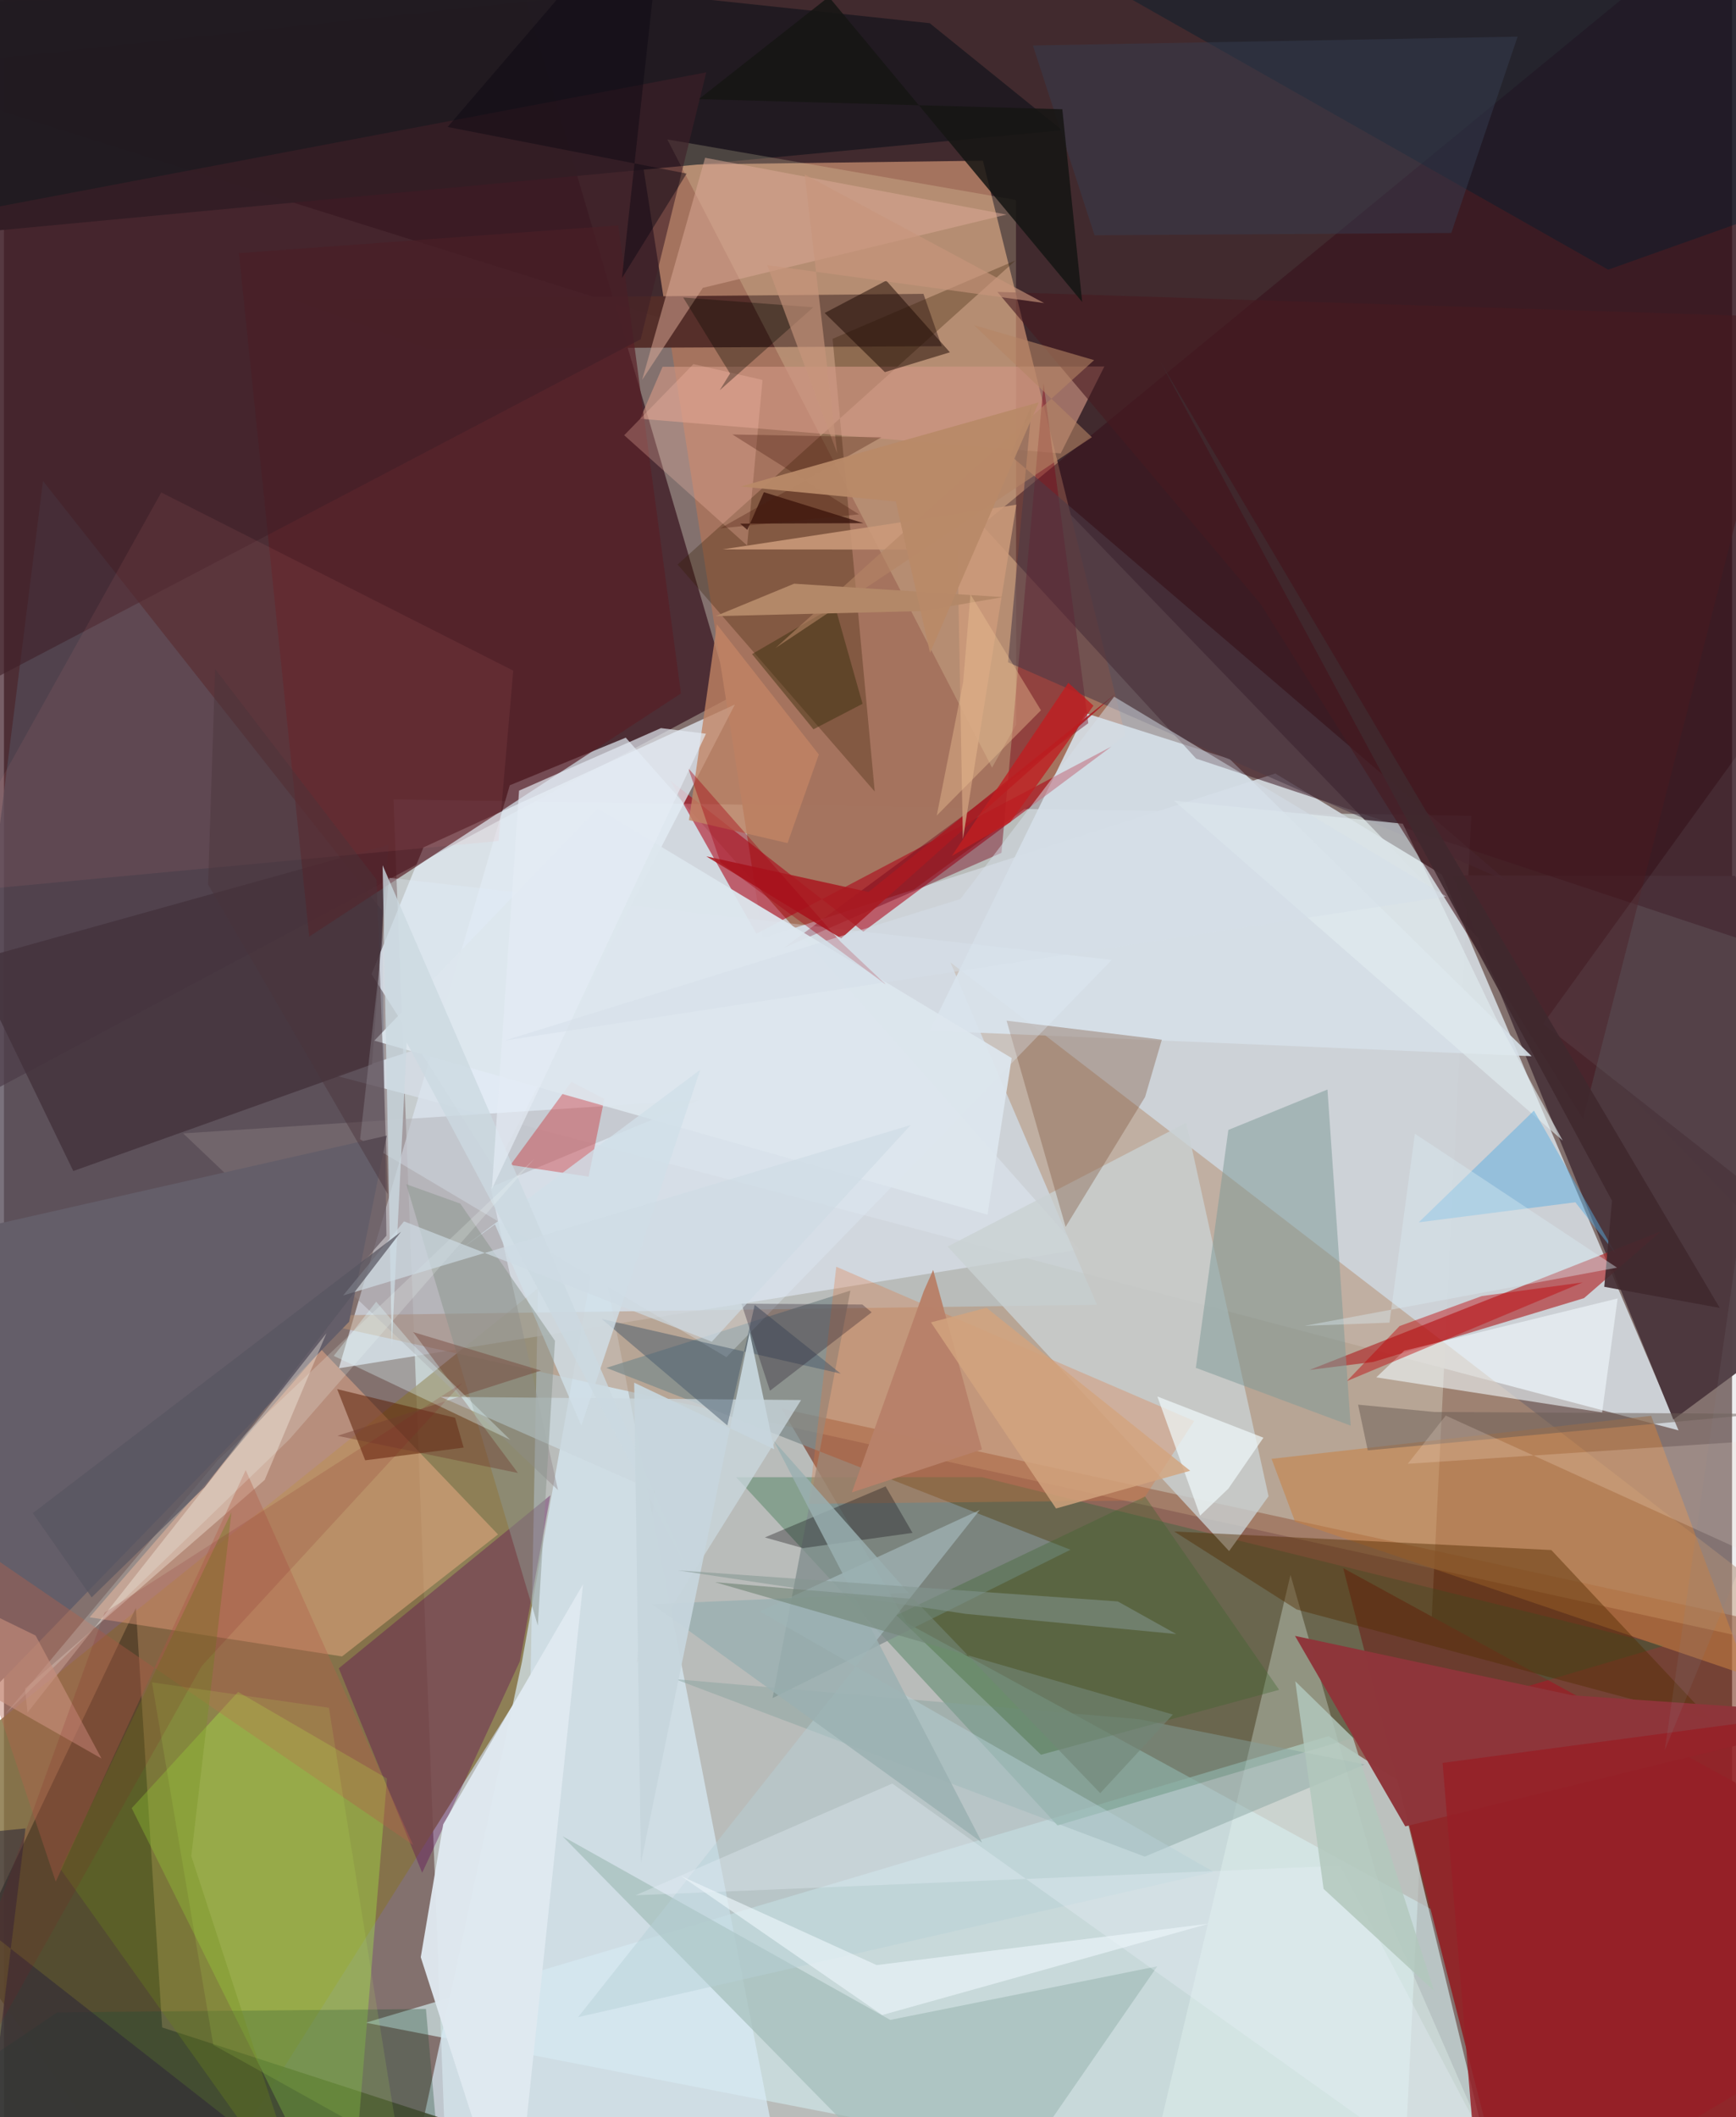 <svg xmlns="http://www.w3.org/2000/svg" width="228" height="278" viewBox="0 0 836 1024"><path fill="#83716e" d="M0 0h836v1024H0z"/><path fill="#e1f2f0" fill-opacity=".584" d="M188.444 386.647l521.437 7.89-33.842 684.518-462.199-31.087z"/><path fill="#1b0009" fill-opacity=".631" d="M837.384-62l8.321 653.156-375.09-389.391L-62 34.599z"/><path fill="#310b17" fill-opacity=".659" d="M-45.088 1.666l31.13 530.405 365.333-194.827L251.11-4.295z"/><path fill="#681800" fill-opacity=".522" d="M376.232 681.304l511.827 111.302L898 1036.703l-461.118-251.68z"/><path fill="#a5745f" fill-opacity=".996" d="M371.351 480.396L309.144 79.864l164.444-2.149 68.935 277.994z"/><path fill="#cdd2d7" fill-opacity=".98" d="M615.042 374.115L160.257 520.19l649.861 171.63-114.49-268.811z"/><path fill="#cee4e6" fill-opacity=".718" d="M728.589 1086L674.17 860.927l-33.336-21.208L175.032 978.31z"/><path fill="#867342" fill-opacity=".831" d="M258.362 623.035l-3.618 188.027L81.104 1086-62 880.186z"/><path fill="#d9e0ea" fill-opacity=".749" d="M520.175 604.36l-358.157 57.43 82.69-281.977 56.096-23.033z"/><path fill="#90272a" d="M731.82 1086l147.744-84.986-41.957-138.846-189.695-103.704z"/><path fill="#524855" fill-opacity=".769" d="M182.836 440.344l2.182 157.33L-62 877.9l80.886-645.283z"/><path fill="#d9ebf6" fill-opacity=".702" d="M250.576 803.782l-56.872 264.26 188.9 17.958-95.268-488.279z"/><path fill="#b59276" fill-opacity=".537" d="M898 804.225L136.904 636.498l391.839-5.438-70.875-165.59z"/><path fill="#4c383e" fill-opacity=".988" d="M837.545 423.666l-136.829-.268L807.61 686.592 898 619.728z"/><path fill="#d6e0e7" fill-opacity=".898" d="M739.05 510.846L592.957 367.102 523.1 344.875l-75.212 153.623z"/><path fill="#206938" fill-opacity=".329" d="M354.166 714.458l155.526 168.437 293.594-86.93-330.159-81.522z"/><path fill="#4c472c" fill-opacity=".851" d="M-62 1041.645l402.238 24.558-263.704-85.598L63.81 777.72z"/><path fill="#360f1a" fill-opacity=".514" d="M576.75 366.92L473.078 253.973 857.588-62l5.567 523.88z"/><path fill="#fbb58d" fill-opacity=".439" d="M153.568 652.812l85.44 89.349-75.436 58.99L41.42 782.226z"/><path fill="#ad0316" fill-opacity=".565" d="M415.743 450.58l-93.311-72.922 41.585 73.962 171.782-90.561z"/><path fill="#e4edf5" fill-opacity=".749" d="M237.536 565.487l-59.72-94.335 25.147-61.31 150.65-69.095z"/><path fill="#af2426" fill-opacity=".639" d="M801.624 595.551l-37.242 32.317-101.97 30.862-30.814 3.862z"/><path fill="#c9d1d2" fill-opacity=".788" d="M456.515 602.915l136.172 147.294 19.096-26.524-39.831-180.655z"/><path fill="#542e29" fill-opacity=".969" d="M139.797 144.912l65.417 23.775 248.449-1.223-8.842-25.335z"/><path fill="#211b21" fill-opacity=".988" d="M-49.291 115.802L-33.51-39.932l481.375 51.156 64.053 51.772z"/><path fill="#a7f043" fill-opacity=".365" d="M113.263 818.33L61.81 874.54 166.76 1086l18.56-225.793z"/><path fill="#fffec7" fill-opacity=".192" d="M320.898 67.425l168.696 29.309.065 253.752-11.65 20.788z"/><path fill="#8f8386" fill-opacity=".4" d="M235.421 574.238l100.898-42.216L86.69 548.18l181.34 172.533z"/><path fill="#c98142" fill-opacity=".545" d="M624.584 735.94l-11.358-30.352 183.628-20.808 46.731 125.669z"/><path fill="#331d00" fill-opacity=".298" d="M421.26 382.86l-20.39-218.974 88.492-37.908-163.486 147.05z"/><path fill="#44323c" fill-opacity=".82" d="M-15.644 464.763L33.54 566.387l144.5-51.571 8.005-106.268z"/><path fill="#7f8c8d" fill-opacity=".769" d="M291.462 661.58l118.019-37.376-37.654 197.11 144.128-71.766z"/><path fill="#a1bcb8" fill-opacity=".671" d="M428.756 976.955l129.187-25.917L464.66 1086 270.214 888.133z"/><path fill="#d19885" fill-opacity=".635" d="M318.624 177.405l213.72-.142-21.117 42.049-203.468-16.772z"/><path fill="#581f26" fill-opacity=".698" d="M147.672 452.995L113.664 122.42l183.54-13.407 30.3 226.364z"/><path fill="#5d0655" fill-opacity=".361" d="M161.985 806.903l102.367-83.716-14.786 80.362-47.231 102.26z"/><path fill="#dfe9f0" fill-opacity=".957" d="M212.498 882.369l-10.865 64.26L246.48 1086l33.666-319.748z"/><path fill="#7e9998" fill-opacity=".51" d="M651.493 689.524l-74.895-27.956 15.728-115.058 47.949-19.548z"/><path fill="#effff8" fill-opacity=".298" d="M545.638 1086l76.755-324.277L670.09 928.14l48.042 110.51z"/><path fill="#815a42" fill-opacity=".38" d="M552.047 530.57l8.104-27.714-75.108-9.186 28.549 99.73z"/><path fill="#532d00" fill-opacity=".439" d="M625.348 778.437l-59.221-37.715 182.445 8.982 77.234 82.38z"/><path fill="#e3753d" fill-opacity=".298" d="M550.815 725.732l-161.518 1.571 13.364-114.619 173.147 74.598z"/><path fill="#770318" fill-opacity=".431" d="M482.585 412.492l-105.463 46.056 147.444-108.764-21.622-164.236z"/><path fill="#e1edf8" fill-opacity=".322" d="M349.493 656.418L172.3 551.013l14.108-126.457 349.539 39.717z"/><path fill="#f2fafd" fill-opacity=".584" d="M773.146 683.133l-109.243-16.946 13.505-12.887 103.242-25.28z"/><path fill="#001e2e" fill-opacity=".427" d="M436.686-62H856.81l-12.478 168.146-68.26 24.28z"/><path fill="#cad7de" fill-opacity=".761" d="M306.029 804.623l79.6-127.478-174.407-1.539 103.637 45.54z"/><path fill="#cd0c11" fill-opacity=".337" d="M282.84 569.11l7.602-37.616-15.915-8.285-29.48 40.233z"/><path fill="#645e69" d="M166.994 639.26l18.189-89.986L-62 605.296v270.3z"/><path fill="#fff6ec" fill-opacity=".353" d="M10.203 816.645L126.13 715.794l29.877-70.968L11.381 828.35z"/><path fill="#8e353a" fill-opacity=".984" d="M898 829.594l-220.08 53.765-53.345-92.136 134.227 28.742z"/><path fill="#3f2027" fill-opacity=".588" d="M-62 358.248l370.037-194.153 31.736-129.118L-2.944 99.989z"/><path fill="#daa995" fill-opacity=".522" d="M308.718 183.775l30.489-107.467 145.81 27.471-146.924 35.446z"/><path fill="#86a39f" fill-opacity=".451" d="M549.18 831.52l-224.45-19.372 227.154 85.837 106.413-44.563z"/><path fill="#581a00" fill-opacity=".502" d="M218.244 685.729l-57.036-13.856 13.56 34.423 47.616-6.144z"/><path fill="#aa1a21" fill-opacity=".859" d="M538.035 335.3l-119.783 96.123-78.461-17.232 65.228 39.673z"/><path fill="#204c33" fill-opacity=".318" d="M-62 1032.65l272.476 11.256-6.324-72.243-178.372 1.63z"/><path fill="#fb908c" fill-opacity=".086" d="M239.262 406.77l7.12-82.41L76.1 238.183-32.096 432.161z"/><path fill="#c28464" fill-opacity=".788" d="M379.077 407.785l-47.673-11.114 13.485-94.684 49.327 62.936z"/><path fill="#363e51" fill-opacity=".471" d="M497.786 22.006l29.82 91.781 172.574-1.112 32.08-94.942z"/><path fill="#b7cfd7" fill-opacity=".467" d="M277.751 975.615l307.416-70.237-219.526-126.01 106.45-49.061z"/><path fill="#4b3b47" fill-opacity=".573" d="M497.279 195.699l-11.534 124.615L727.22 426.288 486.8 220.222z"/><path fill="#e2edf0" fill-opacity=".616" d="M721.664 492.052l32.422 59.62L566.06 387.27l110.66 11.137z"/><path fill="#45576a" fill-opacity=".475" d="M404.824 664.39l-41.635-33.26-13.232 58.318-60.782-51.518z"/><path fill="#b3634b" fill-opacity=".392" d="M-34.01 733.523l231.958 158.855-81.004-181.338L25.05 910.107z"/><path fill="#471a20" fill-opacity=".6" d="M763.916 541.197L607.774 291.916l-127.19-150.73 382.455 12.211z"/><path fill="#3b632c" fill-opacity=".333" d="M501.687 848.702l-69.96-67.45 120.307-57.448 64.86 93.494z"/><path fill="#1b0700" fill-opacity=".498" d="M426.824 135.72l30.795 34.67-31.458 9.58-29.125-28.583z"/><path fill="#151513" fill-opacity=".855" d="M512.004 52.843l-175.796-4.902L399.04-1.537l122.574 147.59z"/><path fill="#dde6ee" fill-opacity=".941" d="M287.2 390.997l200.3 120.757-11.685 75.738-296.637-84.17z"/><path fill="#58ade1" fill-opacity=".471" d="M740.168 537.174l39.537 69.177-19.51-24.853-75.77 9.701z"/><path fill="#140f16" fill-opacity=".337" d="M426.515 718.908L368.107 743.6l18.456 5.19 52.97-7.393z"/><path fill="#d1dfe8" fill-opacity=".8" d="M237.538 592.201l-20.908 15.18 120.24-89.991-57.559 172.17z"/><path fill="#bf0106" fill-opacity=".435" d="M763.717 620.263l-48.736 6.586-39.825 14.519-25.478 26.613z"/><path fill="#cb9a7a" fill-opacity=".871" d="M489.768 244.124L347.55 265.727l113.75.109 2.604 140.025z"/><path fill="#eff9fa" fill-opacity=".698" d="M592.324 720.011l-13.66 13.061-20.685-57.639 51.318 19.928z"/><path fill="#9ab0b1" fill-opacity=".824" d="M372.398 696.857l65.238 73.61-124.1 5.4 159.642 115.349z"/><path fill="#6a5d55" fill-opacity=".502" d="M692.07 682.929l158.393.894-190.7 17.671-4.677-22.106z"/><path fill="#fec4b3" fill-opacity=".267" d="M333.548 176.098l33.431 7.678-7.45 80.063-59.475-53.331z"/><path fill="#ffebdf" fill-opacity=".204" d="M679.121 707.978l18.377-23.3 173.453 78.836L898 693.555z"/><path fill="#8c958d" fill-opacity=".51" d="M266.574 648.512l-8.312 137.717-63.629-213.46 26.131 9.362z"/><path fill="#342b07" fill-opacity=".431" d="M361.9 316.367l40.072-23.347 13.386 47.385-23.744 12.322z"/><path fill="#6a811b" fill-opacity=".353" d="M27.364 903.982l82.703-172.586-19.442 166.299 57.177 175.28z"/><path fill="#ebf4fb" fill-opacity=".302" d="M742.893 1086l-96.556-183.587-340.791 14.266L429.74 862.64z"/><path fill="#cbd9e1" fill-opacity=".792" d="M187.626 650.803l7.224-146.517 135.629 254.446-147.304-340.24z"/><path fill="#a50514" fill-opacity=".408" d="M346.702 417.279l-15.654-45.703 73.739 83.956 21.706 20.562z"/><path fill="#ecf5fa" fill-opacity=".639" d="M327.61 907.406l94.571 43.03 160.66-20.016-157.974 44.178z"/><path fill="#961f26" fill-opacity=".839" d="M715.228 1086L898 976.978v-151.22L695.973 852.66z"/><path fill="#211427" fill-opacity=".306" d="M370.592 672.649l49.177-37.935-4.493-3.757-58.497-.422z"/><path fill="#b48564" fill-opacity=".588" d="M527.384 174.186L373.224 313.44l153.093-101.974-57.077-54.22z"/><path fill="#c4fb5a" fill-opacity=".129" d="M71.6 813.696l29.666 175.345 90.129 50.243L157.2 825.996z"/><path fill="#2f0903" fill-opacity=".694" d="M415.812 253.042l-59.648.226 3.443 3.012 8.027-18.212z"/><path fill="#b2c7bd" fill-opacity=".831" d="M652.594 840.425l39.239 122.491L638.4 913.59l-13.69-100.424z"/><path fill="#4b343b" fill-opacity=".451" d="M180.263 425.517l-78.102-101.923-3.417 104.239 86.996 149.823z"/><path fill="#f6fffe" fill-opacity=".196" d="M.74 828.934l137.28-132.706 118.589-135.79-153.202 145.89z"/><path fill="#713b30" fill-opacity=".408" d="M248.64 712.42l-87.334-17.976 98.505-31.536-61.85-18.622z"/><path fill="#bf1e21" fill-opacity=".8" d="M514.91 330.252l-56.399 83.793 28.356-16.42 40.201-56.305z"/><path fill="#b38868" fill-opacity=".992" d="M382.256 282.314l-38.047 15.698 99.686-2.461 39.403-6.746z"/><path fill="#87898d" fill-opacity=".137" d="M803.42 846.62L898 616.013 744.578 495.195l137.119-189.719z"/><path fill="#e4ecf4" fill-opacity=".682" d="M339.616 354.89L236.03 575.133l13.157-192.722 68.66-30.248z"/><path fill="#b8816a" fill-opacity=".984" d="M410.187 721.84l62.938-20.8-23.598-86.821-4.563 10.294z"/><path fill="#e2feff" fill-opacity=".329" d="M159.547 655.8l85.396 40.61-47.92-46.88-16.946-19.945z"/><path fill="#c88f7c" fill-opacity=".612" d="M-62 753.34l1.307 35.786L47.174 850.52l-31.869-59.472z"/><path fill="#2f2838" fill-opacity=".569" d="M186.44 1086L-62 891.402l72.424-7.068-20.829 170.492z"/><path fill="#d6dfe9" fill-opacity=".498" d="M537.08 336.966L462.7 434.84l-220.51 68.446 455.563-69.696z"/><path fill="#728677" fill-opacity=".616" d="M440.172 773.418l-96.235-8.177 221.55 64.025-35.138 38.024z"/><path fill="#e9c092" fill-opacity=".42" d="M451.264 394.428l12.773-64.56 3.538-42.368 34.09 56.051z"/><path fill="#0a0b00" fill-opacity=".337" d="M391.545 148.623l-62.948-4.722 22.665 36.758-4.979 8.075z"/><path fill="#40292e" fill-opacity=".898" d="M830.054 632.592l-55.87-10.212 3.749-41.613-218.544-405.9z"/><path fill="#d9ecf2" fill-opacity=".4" d="M780.35 613.116L629.154 641.26l41.116-1.552 12.3-91.36z"/><path fill="#c7957c" fill-opacity=".631" d="M387.367 84.385l15.753 134.94-33.856-91.094 133.925 18.355z"/><path fill="#c7d5dd" fill-opacity=".941" d="M308.14 901.229l52.6-256.866 11.883 56.594-67.732-32.205z"/><path fill="#4a1a0e" fill-opacity=".314" d="M424.48 211.513l-72.08-1.376 61.231 38.638-67.155 6.778z"/><path fill="#d3a47e" fill-opacity=".816" d="M508.962 729.599l64.891-18.243-98.52-78.829-26.879 7.057z"/><path fill="#b88968" fill-opacity=".953" d="M448.01 315.733l52.601-121.12-144.217 40.694 75.045 7.255z"/><path fill="#cfdbe4" fill-opacity=".678" d="M193.537 590.729l-29.463 35.846 274.589-82.43-96.22 104.788z"/><path fill="#585660" fill-opacity=".718" d="M192.097 595.731L97.103 719.212l-54.676 53.375-28.486-40.729z"/><path fill="#0b0713" fill-opacity=".459" d="M330.256 83.952l-31.298 50.53L320.5-62 214.642 61.415z"/><path fill="#821e22" fill-opacity=".157" d="M-62 1086L48.697 779.923l172.967-111.025L95.679 805.8z"/><path fill="#839790" fill-opacity=".533" d="M567.125 790.332L465.1 780.547l-139.04-21.005 212.774 15.012z"/></svg>
